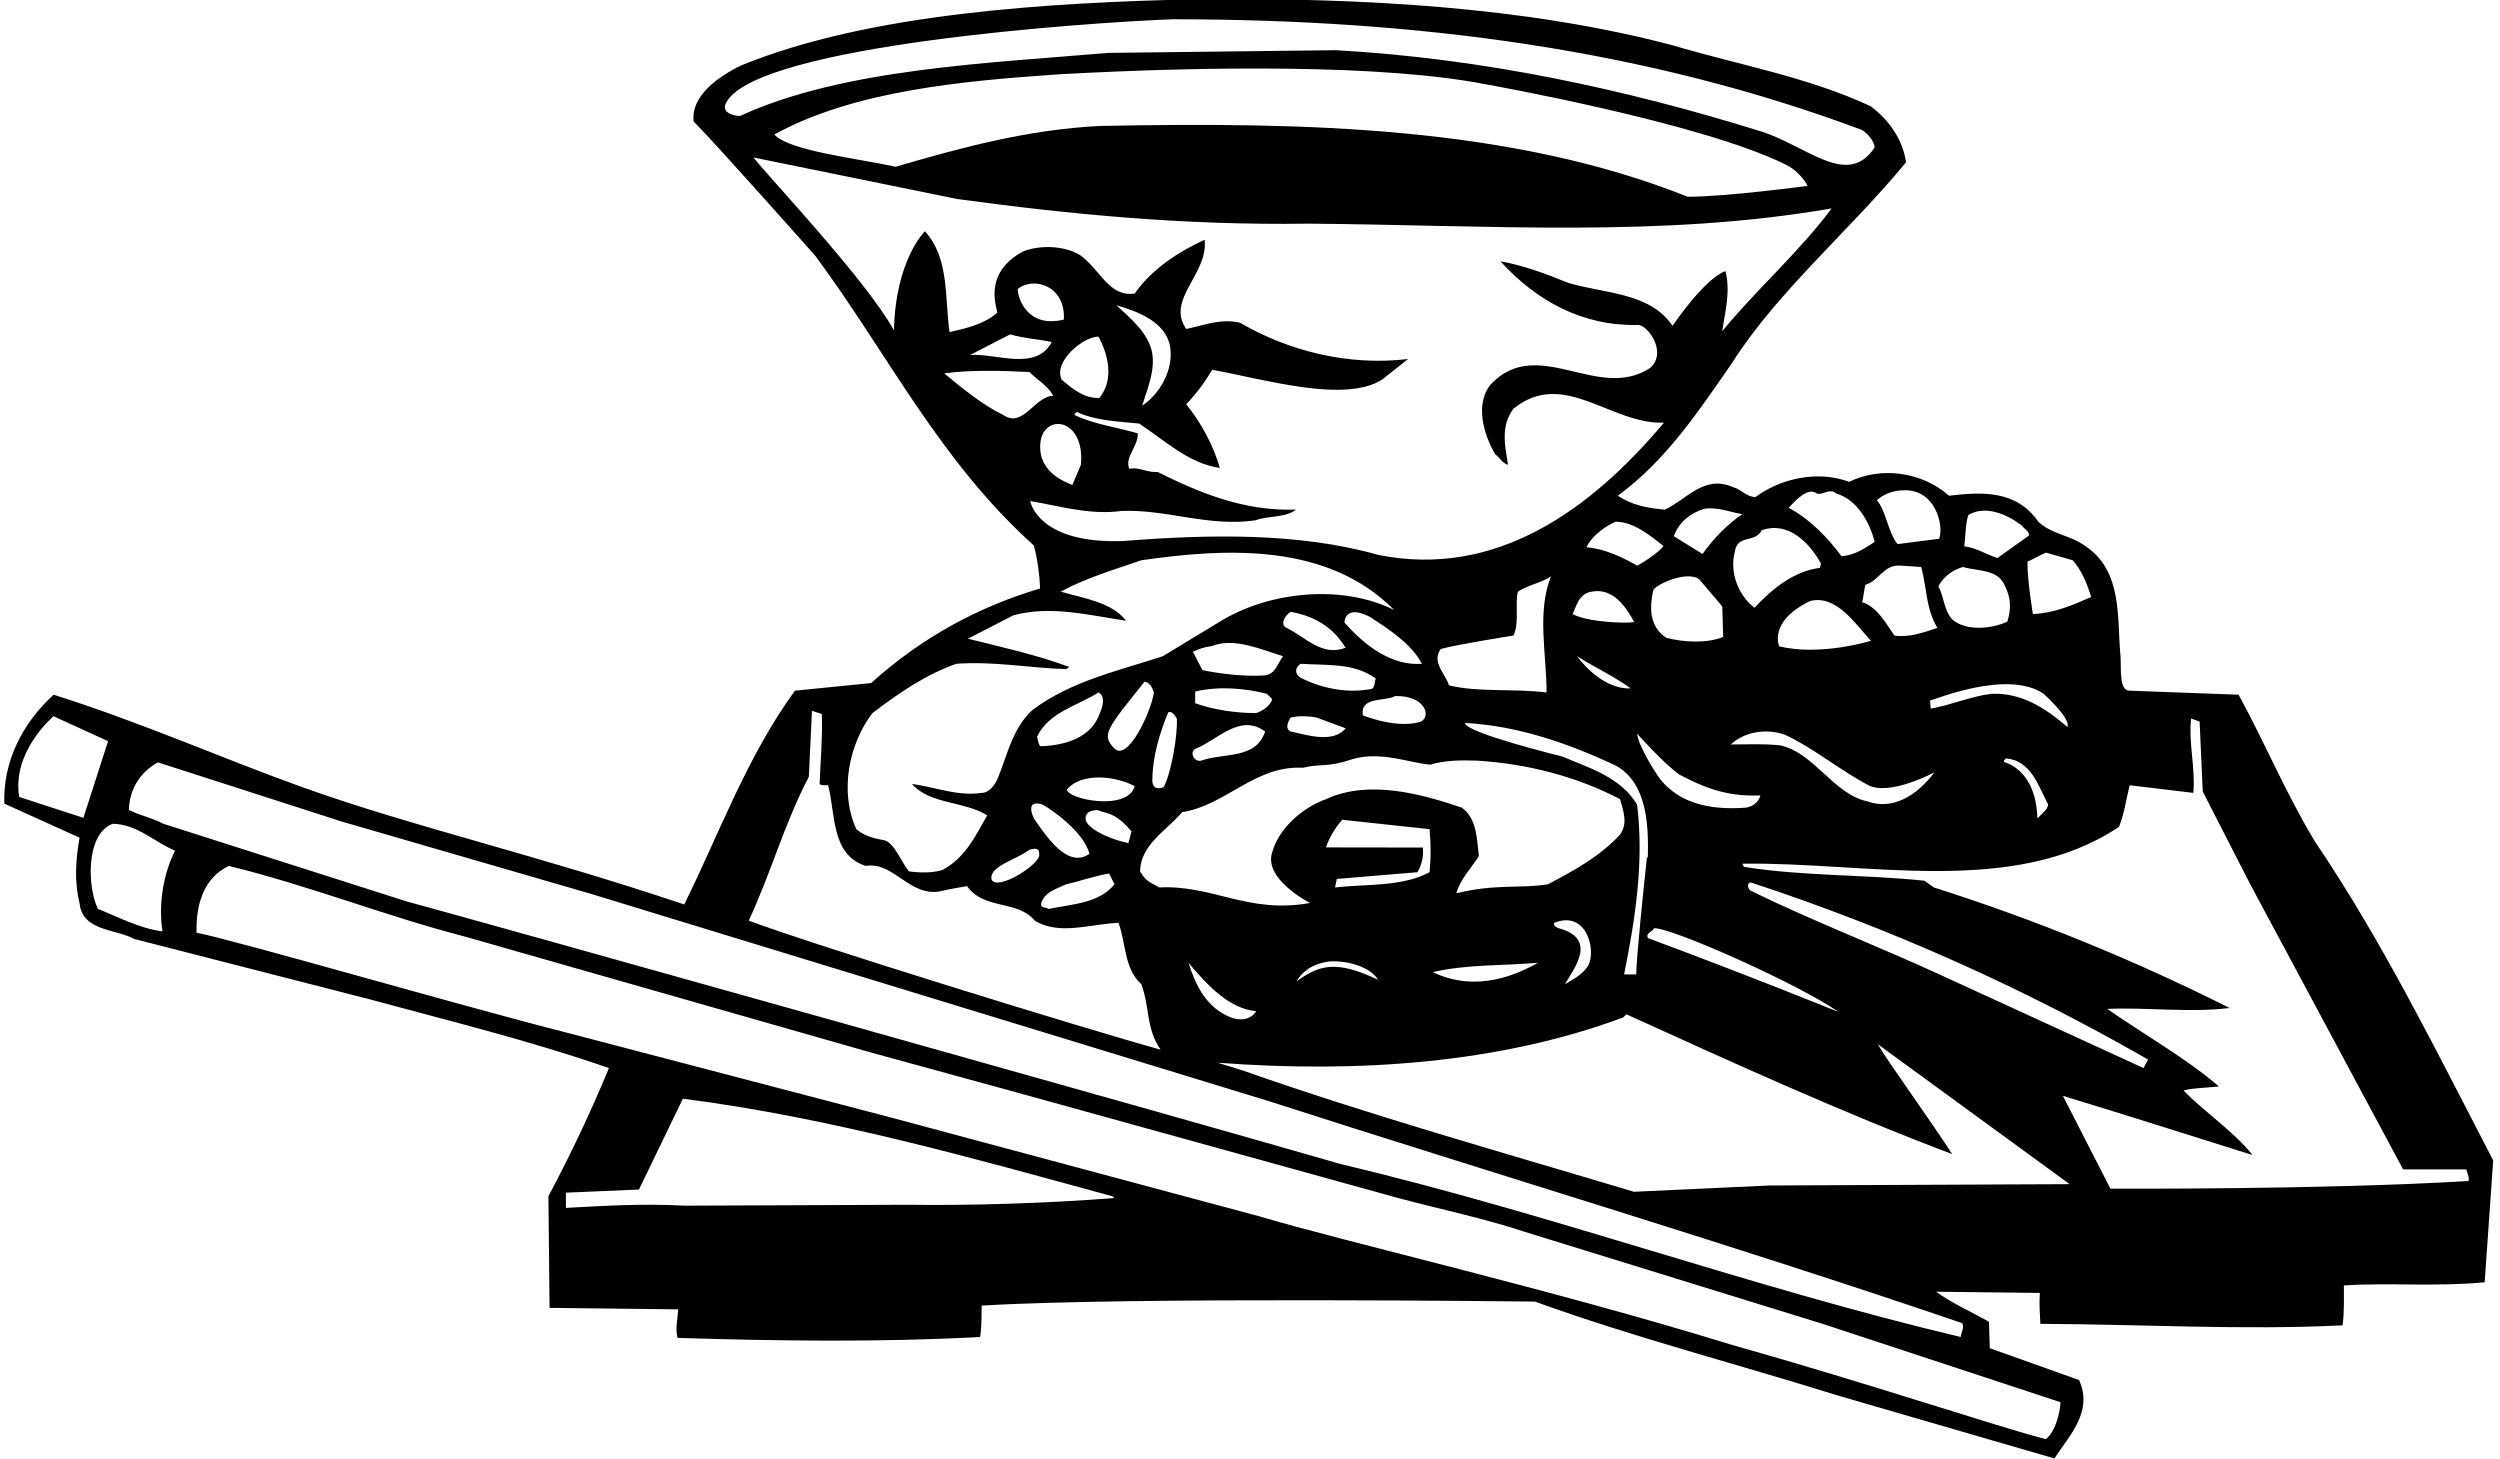 <?xml version="1.0" encoding="UTF-8"?>
<svg xmlns="http://www.w3.org/2000/svg" xmlns:xlink="http://www.w3.org/1999/xlink" width="502pt" height="293pt" viewBox="0 0 502 293" version="1.1">
<g id="surface1">
<path style=" stroke:none;fill-rule:nonzero;fill:rgb(0%,0%,0%);fill-opacity:1;" d="M 464.812 168.93 C 459.051 159.391 454.82 149.219 449.512 139.5 L 427.641 138.688 C 425.496 138.719 425.949 134.52 425.812 131.91 C 425.047 124.32 426.383 114.57 418.551 109.527 C 415.672 107.461 411.98 107.277 409.281 104.758 C 404.961 98.461 398.121 98.73 391.371 99.539 C 385.973 94.77 377.781 93.598 371.301 96.75 C 365.004 94.41 357.621 96.027 352.492 99.809 C 350.691 99.809 349.613 98.188 347.992 97.828 C 342.23 95.219 338.633 100.348 334.312 102.328 C 330.891 102.059 327.652 101.43 324.863 99.539 C 334.672 92.34 341.152 82.438 347.723 72.988 C 356.902 58.5 371.754 45.988 382.73 32.578 C 382.102 28.172 379.402 24.121 375.621 21.328 C 363.113 15.48 349.16 13.051 335.844 9.09 C 306.141 1.262 273.102 -0.406 241.148 -0.18 C 210.324 0.496 174.398 2.672 148.824 13.141 C 144.102 15.422 138.699 19.32 139.281 24.391 C 143.949 29.07 163.75 51.418 163.75 51.418 C 178.301 71.07 188.648 92.52 207.594 109.527 C 208.312 112.23 208.75 115.32 208.852 118.168 C 196.434 121.859 185.094 127.98 174.922 137.16 L 159.621 138.688 C 149.992 151.918 144.504 167.219 137.395 181.617 C 107.5 171.566 82.902 166.02 60.895 158.129 C 44.801 152.367 28.301 145.02 10.766 139.5 C 4.555 145.168 0.594 152.82 0.863 161.367 L 15.984 168.211 C 15.176 172.711 14.902 176.938 15.984 181.438 C 16.613 187.02 23.184 186.48 26.965 188.547 L 74.035 200.609 C 90.234 205.02 106.523 208.977 122.273 214.469 C 118.672 223.199 114.621 231.746 110.121 240.207 L 110.352 262.617 L 136.191 262.918 C 136 265.316 135.594 266.938 136.043 268.648 C 156.023 269.277 177.172 269.547 196.793 268.469 C 197.152 266.398 197.051 265.02 197.121 262.168 C 226.148 260.367 308.211 261.359 308.211 261.359 C 328.102 268.559 348.711 273.867 368.871 280.168 L 412.52 292.859 C 415.582 288.176 420.352 283.406 417.473 277.109 L 399.547 270.719 L 399.383 265.406 C 395.871 263.426 392.004 261.719 388.762 259.379 L 409.598 259.617 C 409.449 261.867 409.598 263.668 409.703 265.828 C 430.449 265.918 450.141 267.117 470.391 266.129 C 470.75 263.52 470.648 260.219 470.648 258.117 C 480.246 257.52 488.797 258.418 498.922 257.488 L 500.633 233.008 C 489.383 211.406 478.672 189.449 464.812 168.93 Z M 410.812 110.969 L 416.211 112.5 C 418.012 114.57 419.09 117.18 419.902 119.879 C 416.211 121.5 412.52 123.117 408.203 123.301 C 408.203 123.301 407.031 116.277 407.121 112.77 C 408.383 112.23 409.449 111.57 410.812 110.969 Z M 399.832 139.32 C 395.602 139.859 391.82 141.57 387.684 142.289 L 387.551 140.668 C 388.539 140.488 403.148 134.367 410.359 139.32 C 410.359 139.32 415.898 144.27 415.133 145.98 C 410.723 142.199 405.953 139.051 399.832 139.32 Z M 411.262 161.547 C 411.098 162.418 410.949 162.566 409.102 164.34 C 408.848 154.617 402.801 153.18 402.621 153.09 C 402.082 152.91 402.621 152.461 402.801 152.277 C 407.84 152.73 409.297 157.77 411.262 161.547 Z M 369.141 203.188 C 369.141 203.188 350.348 195.57 330.891 188.367 C 330.441 187.289 331.613 187.289 332.152 186.387 C 335.801 186.27 361.598 197.82 369.141 203.188 Z M 351.863 177.297 C 379.492 186.387 405.953 198.18 431.332 212.758 L 430.43 214.469 L 389.031 195.477 C 377.062 189.988 363.832 184.859 351.863 179.008 C 350.648 178.617 350.801 176.816 351.863 177.297 Z M 312.98 186.387 C 312.98 186.387 311.812 186.027 312.082 185.309 C 319 182.52 320.801 191.816 318.562 194.398 C 317.48 195.84 315.773 196.738 314.242 197.637 C 316 194.52 320.949 188.52 312.98 186.387 Z M 310.82 177.566 C 305.332 178.469 300.398 177.418 292.449 179.367 C 293.199 176.52 295.434 174.328 296.961 171.898 C 296.512 168.391 296.602 164.43 293.543 162.18 C 285.352 159.391 274.82 156.508 266.273 160.469 C 261.684 162.09 256.824 166.23 255.473 171.09 C 253.602 176.52 263.051 181.316 263.051 181.316 C 250.602 183.566 243.594 177.66 232.793 178.199 C 230.902 177.117 230.094 177.027 228.922 174.961 C 229.012 169.648 234.145 166.859 237.383 163.078 C 246.113 161.73 252.051 153.629 261.594 154.168 C 265.281 153.27 266.5 154.168 271.492 152.461 C 277.301 150.719 283.191 153.27 287.242 153.539 C 290.121 152.641 293.363 152.641 296.512 152.73 C 306.684 153.359 316.492 155.879 325.312 160.469 C 325.941 162.809 326.934 165.328 325.312 167.578 C 321.262 171.988 315.953 174.867 310.82 177.566 Z M 308.844 193.32 C 304.793 195.57 296.648 199.469 287.691 195.207 C 294.621 193.59 301.82 193.949 308.844 193.32 Z M 268.07 178.199 L 268.434 176.488 L 284.633 175.141 C 285.441 173.699 285.891 172.078 285.715 170.188 C 285.715 170.188 266.512 170.16 266.242 170.16 C 266.949 168.117 268.164 166.141 269.512 164.609 L 287.062 166.496 C 287.332 169.559 287.332 172.168 287.062 175.141 C 281.48 178.109 274.465 177.48 268.07 178.199 Z M 276.715 196.738 C 268.301 192.719 264.852 193.77 260.352 197.07 C 261.852 194.367 264.652 193.32 266.992 193.047 C 270.852 192.867 275.199 194.219 276.715 196.738 Z M 252.23 203.039 C 252.23 203.039 251.051 205.469 247.449 204.418 C 242.199 202.469 240.082 197.82 238.645 193.32 C 242.332 197.727 246.832 202.59 252.23 203.039 Z M 208.672 171.898 C 208.043 174.059 200.305 178.828 199.133 176.668 C 198.398 173.969 204.172 172.617 206.691 170.641 C 209.051 169.918 208.602 171.27 208.672 171.898 Z M 207.594 164.34 C 205.75 160.168 209.305 161.547 209.305 161.547 C 210.551 162.117 217.672 166.949 218.754 171.449 C 214.301 174.566 209.949 167.668 207.594 164.34 Z M 208.223 147.961 C 210.562 143.008 216.324 141.75 220.555 139.051 C 221.992 139.68 221.453 141.93 220.914 143.008 C 219.293 148.141 213.895 149.668 209.031 149.848 C 208.492 149.758 208.492 148.59 208.223 147.961 Z M 214.074 177.566 C 216.953 176.938 219.742 175.859 222.715 175.41 L 223.793 177.566 C 220.645 181.438 215.242 181.527 210.562 182.52 C 210.113 182.16 209.031 182.34 209.031 181.617 C 209.484 179.188 212.184 178.469 214.074 177.566 Z M 218.121 164.969 C 218.121 164.969 217.148 162.719 220.434 162.66 C 222.102 163.469 223.75 162.867 227.215 166.949 L 226.582 169.289 C 223.703 168.746 219.102 166.918 218.121 164.969 Z M 214.254 158.488 C 217.223 155.07 223.973 155.789 227.844 157.859 C 226.449 163.02 214.148 160.469 214.254 158.488 Z M 223.793 150.297 C 221.051 147.57 222.25 146.367 229.824 136.891 C 230.992 137.07 231.352 138.148 231.715 139.051 C 231.082 143.098 226.449 152.969 223.793 150.297 Z M 234.594 143.008 C 235.402 142.738 235.941 143.73 236.305 144.27 C 236.527 147.363 235.164 155.461 233.648 158.07 C 231.25 158.969 231.367 156.703 231.398 156.57 C 231.398 152.07 232.883 147.059 234.594 143.008 Z M 253.762 135.629 C 249.98 135.898 244.672 135.27 241.434 134.551 L 239.543 130.859 C 240.531 130.41 241.883 129.867 243.23 129.777 C 247.73 127.891 253.133 130.41 257.633 131.758 C 256.465 133.289 256.102 135.539 253.762 135.629 Z M 255.473 140.398 C 255.023 141.75 253.582 142.738 252.23 143.188 C 248.184 143.188 243.773 142.559 239.992 141.211 L 239.992 138.867 C 244.762 137.699 250.254 138.238 254.395 139.32 Z M 240.172 150.297 C 244.59 148.527 248.992 143.188 254.031 146.879 C 252.23 152.547 245.664 151.109 241.254 152.73 C 239.648 153.117 238.75 150.867 240.172 150.297 Z M 261.145 136.078 C 260.051 135.418 259.883 134.188 261.145 133.289 C 266.453 133.648 271.852 133.02 276.262 136.258 C 275.902 137.07 276.25 138.418 274.91 138.418 C 270.23 139.23 265.191 138.148 261.145 136.078 Z M 270.23 146.25 C 267.621 149.309 262.492 147.598 259.164 146.879 C 257.648 146.219 259.164 144.09 259.164 144.09 C 260.602 143.73 262.492 143.73 264.383 144.09 Z M 280.133 139.77 C 286 139.617 287.5 143.668 285.352 144.898 C 281.199 146.219 275.648 144.418 273.652 143.641 C 273.102 139.77 278.062 140.938 280.133 139.77 Z M 269.965 125.008 C 269.965 125.008 269.949 121.168 275.184 123.93 C 278.871 126.359 283.371 129.238 285.531 133.289 C 279.504 133.738 274.191 129.777 269.965 125.008 Z M 270.23 130.051 C 265.465 131.938 262.133 127.891 258.352 126.09 C 257.051 125.52 257.812 123.75 259.164 122.848 C 267.551 124.32 269.781 129.777 270.23 130.051 Z M 304.793 118.801 C 306.863 117.449 309.383 117.09 311.453 115.738 C 308.57 122.758 310.551 131.398 310.551 139.051 C 304.16 138.238 296.602 139.051 290.934 137.609 C 290.391 135.449 287.348 133.02 289.301 130.32 C 292.449 129.418 303.891 127.617 303.891 127.617 C 305.152 125.098 304.16 121.141 304.793 118.801 Z M 328.73 161.547 C 325.312 155.879 318.551 154.02 313.75 151.918 C 313.75 151.918 294.098 147.117 294.172 145.168 C 304.703 145.711 315.141 149.309 324.594 153.809 C 331 157.469 331 166.469 330.891 172.168 L 330.711 172.168 C 330.172 176.938 328.551 192.598 328.551 195.656 L 326.121 195.656 C 328.281 184.859 330.172 173.34 328.73 161.547 Z M 315.773 123.301 C 316.449 122.07 316.941 119.16 319.641 118.801 C 323.871 117.988 326.527 121.859 328.148 124.918 C 326.199 125.219 318.742 124.918 315.773 123.301 Z M 327.473 138.238 C 323.332 138.418 319.281 135.27 316.672 131.758 C 320.184 134.008 323.961 135.719 327.473 138.238 Z M 332.422 155.07 C 332.422 155.07 329.051 149.969 328.73 147.328 C 328.73 147.328 334.133 153.359 337.191 155.52 C 341.961 158.039 346.598 160.02 353.5 159.719 C 353.5 159.719 353.051 161.82 350.512 162.18 C 343.402 162.719 336.293 161.367 332.422 155.07 Z M 347.543 149.488 C 350.332 146.879 354.742 146.25 358.344 147.508 C 363.551 149.82 369.41 154.617 375.172 157.68 C 379.598 159.867 388.449 155.07 388.449 155.07 C 384.848 159.867 379.941 162.719 374.992 160.918 C 368.152 159.48 364.281 151.109 357.441 149.668 C 354.023 149.309 351.141 149.488 347.543 149.488 Z M 375.699 128.668 C 375.699 128.668 365.5 131.82 357.262 129.777 C 357.262 129.777 355 124.77 363.473 120.688 C 368.781 119.34 372.551 125.34 375.699 128.668 Z M 373.91 121.141 L 374.543 117.449 C 377.422 116.551 378.23 113.309 381.652 113.578 L 385.789 113.848 C 386.961 118.348 386.691 122.129 389.031 126.09 C 386.242 126.988 383.363 128.07 380.391 127.617 C 378.684 125.188 377.062 122.039 374.094 120.961 Z M 395.242 103.41 C 398.66 101.34 403.16 103.32 406.039 105.57 C 406.492 106.289 407.57 106.648 407.391 107.551 L 401.09 112.051 C 398.84 111.328 396.59 109.891 394.434 109.711 C 394.703 107.641 394.609 105.391 395.242 103.41 Z M 394.16 113.848 C 397.133 114.75 401.27 114.211 402.621 117.719 C 403.789 120.059 403.883 122.219 403.07 124.828 C 400.012 126.27 394.789 126.809 392.004 124.379 C 390.289 122.488 390.383 119.789 389.211 117.719 C 390.383 115.648 392.09 114.48 394.16 113.848 Z M 382.102 98.461 C 388.449 98.07 390.398 105.27 389.391 108.18 L 381.02 109.258 C 379.039 106.738 378.77 102.688 376.883 100.438 C 378.051 99.359 380.031 98.461 382.102 98.461 Z M 364.82 99.09 C 365.812 99.539 367.523 97.918 368.691 99.09 C 373.012 100.348 375.441 104.938 376.434 108.809 C 374.363 110.16 372.383 111.508 369.773 111.688 C 366.98 107.91 363.293 104.129 359.152 101.969 C 360.594 100.438 363.023 97.738 364.82 99.09 Z M 353.754 106.469 C 359.152 104.578 363.383 109.078 365.633 113.129 L 365.453 114.027 C 360.23 114.66 355.82 118.258 352.312 122.039 C 348.98 119.52 347.273 114.84 348.352 110.789 C 348.891 107.188 352.402 109.168 353.754 106.469 Z M 342.32 102.148 C 345.113 101.789 347.363 102.867 349.883 103.23 C 346.91 105.211 344.031 108.18 341.871 111.238 L 336.098 107.668 C 337.18 104.789 339.441 102.961 342.32 102.148 Z M 341.242 116.367 L 345.832 121.77 L 346.012 127.891 C 342.773 129.238 338.004 128.969 334.582 128.07 C 331.07 125.73 331.254 121.859 331.973 118.527 C 332.332 117.449 338.801 114.418 341.242 116.367 Z M 334 109.617 C 334 110.07 330.621 112.68 328.73 113.578 C 325.582 111.777 322.07 110.16 318.562 109.891 C 319.551 107.73 322.16 105.75 324.41 104.758 C 328.012 104.758 331.391 107.551 334 109.617 Z M 146.031 20.25 C 153.176 9.047 217.75 4.547 235.402 3.871 C 284.902 3.871 330.801 9.988 373.91 26.102 C 375.082 26.91 376.254 28.172 376.434 29.609 C 370.973 37.844 362.875 29.297 353.57 26.371 C 326.66 18 298.074 11.746 268.207 10.078 L 222.477 10.621 C 198.625 12.688 169.164 13.77 148.555 23.309 C 148.555 23.309 144.102 23.07 146.031 20.25 Z M 362.949 37.32 C 362.949 37.32 346.82 39.508 338.902 39.508 C 303.441 25.379 262.312 24.48 220.914 25.289 C 206.422 26.008 193.102 29.609 179.871 33.48 C 171.953 31.77 158.352 30.27 155.484 27 C 171.594 18.18 193.227 16.246 213.023 14.895 C 242.051 13.32 277.602 12.871 298.301 16.922 C 298.301 16.922 341.5 24.57 358.523 33.027 C 360.699 34.02 362.5 36.27 362.949 37.32 Z M 201.473 83.34 C 197.242 81.27 193.281 78.027 189.594 74.969 C 194.902 74.25 201.113 74.43 206.691 74.699 C 208.133 76.141 210.562 77.578 211.465 79.469 C 207.684 79.648 205.434 86.039 201.473 83.34 Z M 213.172 76.23 C 211.465 72.629 217.449 67.617 220.555 67.59 C 220.555 67.59 224.949 74.82 220.734 79.918 C 217.672 80.008 215.422 78.117 213.172 76.23 Z M 217.043 93.328 L 215.332 97.379 C 213.531 96.66 207.852 94.469 209.031 88.109 C 210.398 82.918 217.898 84.418 217.043 93.328 Z M 204.352 58.051 C 207.398 55.469 214 57.27 213.621 64.168 C 206.352 65.969 204.398 59.969 204.352 58.051 Z M 211.191 68.668 C 208.043 74.609 200.121 70.918 194.812 71.277 L 202.824 67.141 C 205.523 67.949 208.672 68.129 211.191 68.668 Z M 206.871 100.617 C 212.453 101.52 218.754 103.5 225.234 102.598 C 234.324 102.238 242.602 105.84 252.051 104.488 C 254.664 103.5 258.082 104.039 260.242 102.328 C 249.801 102.688 240.98 99 232.434 94.77 C 230.363 94.949 228.652 93.688 226.762 94.141 C 225.773 91.801 228.562 89.641 228.473 87.027 C 224.242 85.77 219.742 85.23 215.781 83.34 C 215.691 83.07 216.055 82.891 216.234 82.711 C 220.012 84.508 224.422 84.598 228.742 85.051 C 233.965 88.469 238.645 93.059 244.941 93.961 C 243.684 89.551 241.254 84.961 238.191 81.18 C 240.262 79.02 241.973 76.68 243.414 74.25 C 254.215 76.23 269.949 80.969 277.523 76.23 L 282.742 72.09 C 270.684 73.527 258.715 70.469 248.992 64.801 C 245.121 63.898 241.703 65.34 238.191 66.059 C 234.055 60.117 242.691 54.988 241.883 48.148 C 236.934 50.398 231.352 53.91 227.844 58.949 C 222.621 59.668 221.004 54.18 216.863 51.211 C 213.715 49.32 208.852 49.141 205.434 50.488 C 197.051 55.02 200.395 62.098 200.215 62.82 C 197.512 65.16 194.094 65.879 190.672 66.688 C 189.684 59.938 190.672 51.84 185.723 46.438 C 185.723 46.438 179.801 52.168 179.512 66.328 C 173.801 56.07 154.301 35.52 151.301 31.621 L 192.203 39.961 C 215.332 43.109 238.102 45.27 262.672 44.91 C 298.762 45.18 333.684 47.789 367.793 41.848 C 361.402 50.488 352.402 58.41 345.832 66.508 C 346.371 62.641 347.543 58.41 346.461 54.449 C 342.25 55.918 335.844 65.43 335.844 65.43 C 331.254 58.68 322.434 59.039 314.871 56.789 C 310.461 54.988 305.871 53.277 301.281 52.469 C 308.57 60.48 317.844 65.52 328.91 65.25 C 330.848 65.219 334.898 70.77 331.344 73.891 C 320.902 80.73 308.844 67.23 299.391 77.129 C 296.062 81.09 297.953 87.301 300.203 91.168 C 301.102 91.891 301.73 93.059 302.812 93.328 C 302.199 89.52 301.281 85.59 303.891 82.078 C 313.973 73.891 323.512 85.32 334.133 84.867 C 319.371 102.418 300.383 116.188 276.715 111.418 C 260.871 106.918 242.781 107.277 225.684 108.629 C 208.301 109.32 206.871 100.617 206.871 100.617 Z M 231.352 70.828 C 230.633 66.961 227.031 63.898 224.152 61.289 C 228.203 62.461 234.055 64.527 234.953 69.57 C 235.75 74.52 232.602 79.32 229.371 81.449 C 230.363 78.027 231.98 74.609 231.352 70.828 Z M 175.191 143.188 C 180.504 139.141 185.902 135.449 192.023 133.289 C 199.672 132.75 206.332 134.098 214.074 134.367 L 214.703 133.918 C 208.133 131.488 201.203 129.961 194.363 128.25 L 203.453 123.57 C 210.922 121.5 218.844 123.57 226.133 124.648 C 223.164 120.867 217.582 120.148 212.992 118.801 C 217.941 116.098 223.703 114.391 229.191 112.5 C 246.652 109.98 266.633 109.078 279.953 122.488 C 269.512 117.27 254.844 118.711 244.941 124.828 L 233.512 131.758 C 224.512 134.73 215.152 136.711 207.324 142.559 C 203.184 146.34 202.191 152.008 200.215 156.598 C 199.672 157.68 198.594 159.211 197.152 159.211 C 192.203 159.93 187.793 158.039 183.113 157.41 C 186.715 161.547 193.555 160.828 198.234 163.711 C 195.895 167.848 193.824 172.258 189.234 174.688 C 186.398 175.617 182.484 174.961 182.484 174.961 C 180.953 172.98 179.5 169.168 177.551 168.719 C 175 168.27 173.484 167.758 171.953 166.496 C 168.531 159.027 170.422 149.398 175.191 143.188 Z M 162.414 155.969 L 163.043 142.738 L 165.023 143.367 C 165.203 147.777 164.754 152.73 164.574 157.41 C 165.023 157.859 165.742 157.59 166.281 157.68 C 167.812 163.438 166.824 171.629 173.844 173.879 C 179.602 172.891 182.844 180.629 189.414 178.828 C 190.941 178.469 192.852 178.168 194.184 177.93 C 197.602 182.789 204.262 180.629 207.773 184.859 C 212.723 187.918 219.113 185.488 224.602 185.309 C 226.133 189.449 225.684 194.488 229.191 197.637 C 230.902 202.32 230.094 206.547 233.062 210.777 C 218.031 206.637 162.414 189.449 150.352 184.859 C 154.762 175.41 157.555 165.238 162.414 155.969 Z M 16.75 164.219 C 13.062 163.047 3.852 160.02 3.852 160.02 C 2.352 150.867 10.75 143.82 10.75 143.82 L 21.703 148.828 C 20.789 151.68 16.75 164.219 16.75 164.219 Z M 32.633 187.02 C 28.133 186.48 23.543 184.047 19.676 182.52 C 17.5 178.168 17.203 167.367 22.645 165.418 C 27.594 165.508 31.016 169.109 35.152 170.816 C 32.902 175.23 31.734 181.438 32.633 187.02 Z M 182.031 241.918 L 137.395 242.098 C 129.203 241.648 121.645 242.098 113.633 242.547 L 113.633 239.488 L 128.305 238.859 L 137.121 220.617 C 166.645 224.398 195.352 232.559 223.344 240.207 L 223.793 240.566 C 209.844 241.648 194.633 242.098 182.031 241.918 Z M 413.691 281.547 C 413.871 281.547 413.348 286.918 410.812 288.988 C 400.855 286.418 376.434 278.148 347.5 269.969 C 311.5 258.867 269.754 249.293 252.953 244.258 L 178.793 224.367 L 113.812 207.359 C 92.484 201.957 47.352 188.816 39.473 187.289 C 39.293 182.066 40.734 176.309 45.953 173.879 C 62.152 177.84 77.453 183.961 93.473 188.098 L 174.473 211.227 L 204.352 219.418 L 280.762 240.566 C 289.223 242.816 298.223 244.707 306.051 247.316 L 366.082 265.859 Z M 393.98 265.676 C 394.52 266.398 393.801 267.566 393.711 268.469 C 351.504 258.477 311.363 243.719 269.152 233.727 C 234.953 223.828 96.266 184.949 81.594 180.988 L 32.812 165.418 C 30.473 164.16 28.133 163.797 25.883 162.629 C 26.051 155.668 31.734 153.09 31.734 153.09 L 68.633 164.969 L 118.586 179.461 L 254.844 221.129 C 301.191 236.066 347.812 249.93 393.98 265.676 Z M 355.281 238.047 L 328.102 239.309 C 302.004 231.477 275.273 224.008 249.441 214.918 L 244.492 213.387 C 272.754 215.547 301.371 213.477 325.941 204.297 L 326.57 203.668 C 348.172 213.477 370.043 223.469 392.004 231.746 C 387.41 224.637 378.984 213.059 377.051 209.668 L 415.582 237.777 Z M 495.68 237.148 C 466.297 238.918 423.77 238.68 423.77 238.68 L 414.23 220.047 C 427.012 223.918 439.609 227.969 452.301 231.93 C 448.52 227.156 442.941 223.559 438.441 218.969 C 440.512 218.43 443.211 218.43 445.551 218.156 C 438.98 212.488 430.609 207.809 423.141 202.59 C 430.973 202.227 439.699 203.398 447.711 202.406 C 428.539 192.777 408.742 184.68 388.312 178.199 L 386.422 176.848 C 374.453 175.59 361.852 175.949 350.152 174.059 L 349.883 173.43 C 374.992 173.066 404.332 180.18 425.48 166.047 C 426.562 163.438 426.922 160.469 427.641 157.68 L 440.422 159.211 C 440.871 154.168 439.43 149.219 439.973 144.27 L 441.68 144.898 L 442.312 158.938 L 451.852 177.566 L 482.539 234.809 L 495.23 234.809 C 495.41 235.527 495.859 236.246 495.68 237.148 "/>
</g>
</svg>
